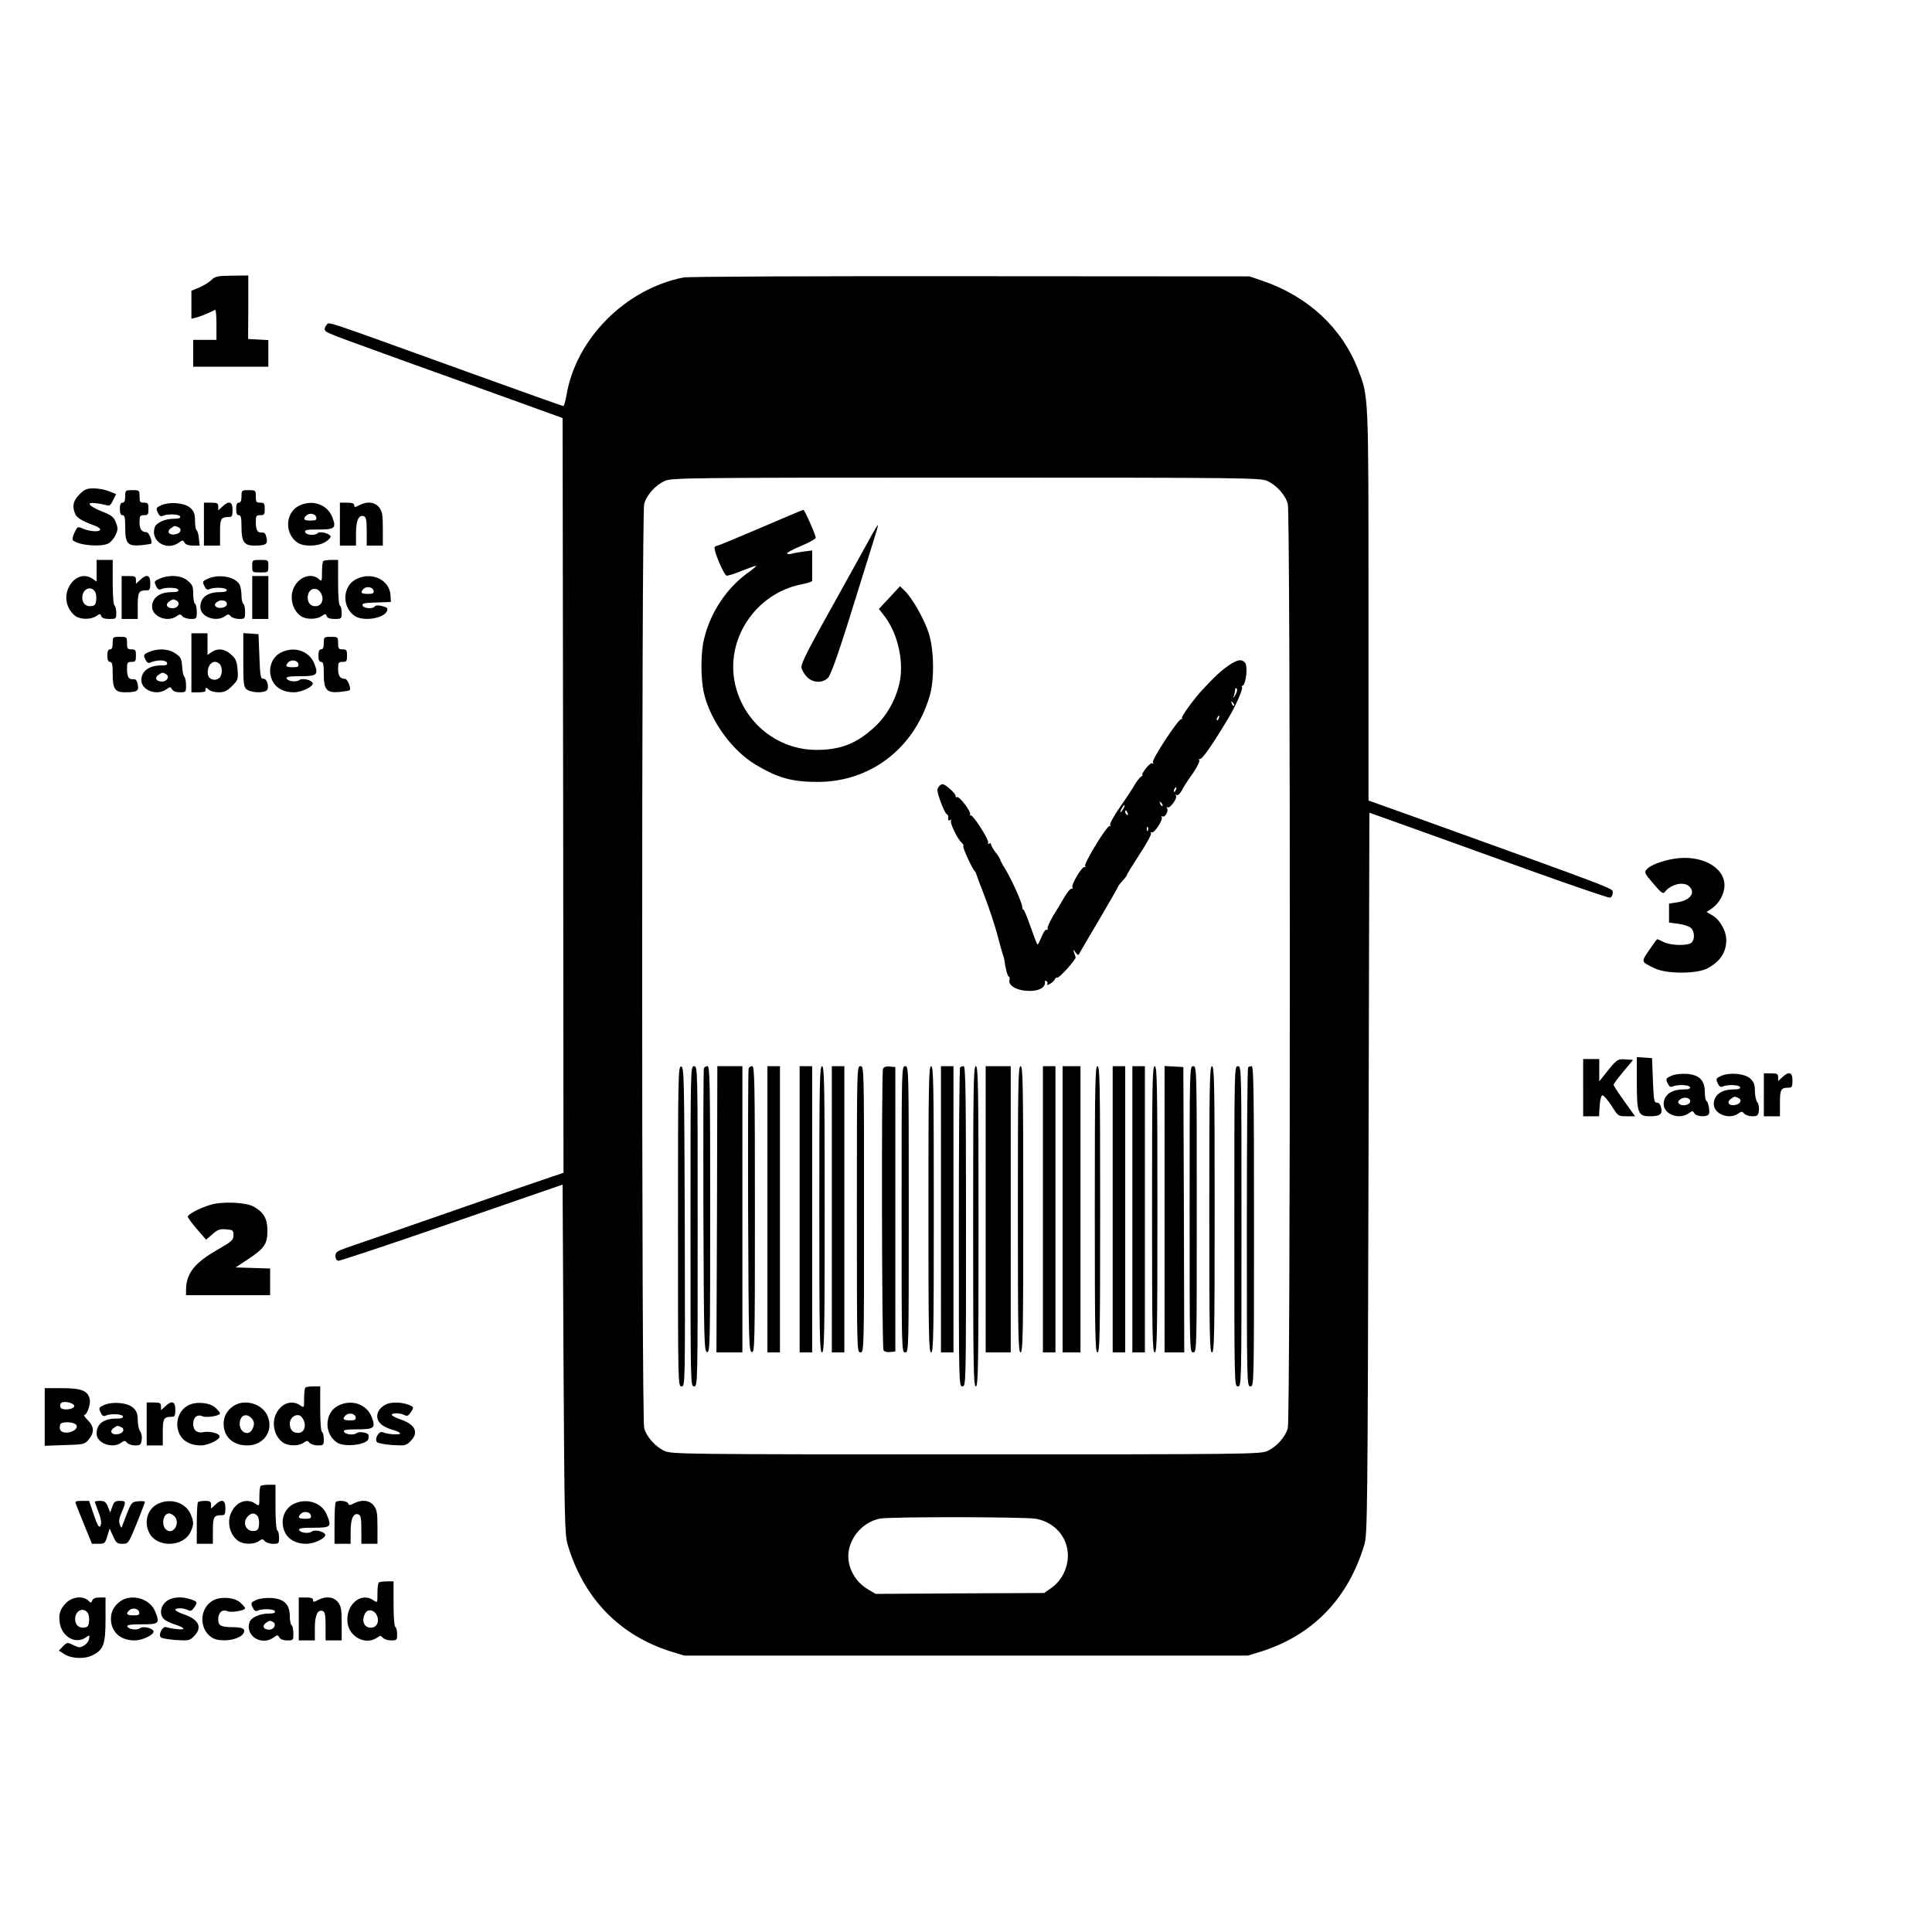 <?xml version="1.0" standalone="no"?>
<!DOCTYPE svg PUBLIC "-//W3C//DTD SVG 20010904//EN"
 "http://www.w3.org/TR/2001/REC-SVG-20010904/DTD/svg10.dtd">
<svg version="1.0" xmlns="http://www.w3.org/2000/svg"
 width="1080pt" height="1080pt" viewBox="0 0 1080 1080"
 preserveAspectRatio="xMidYMid meet">

<g transform="translate(0,1080) scale(0.1,-0.1)"
fill="#000000" stroke="none">
<path d="M1182 9235 c-13 -13 -44 -32 -68 -42 l-44 -18 0 -79 0 -78 27 7 c22
5 72 26 106 43 4 2 7 -35 7 -82 l0 -86 -65 0 -65 0 0 -75 0 -75 210 0 210 0 0
75 0 74 -57 3 -56 3 1 178 0 177 -91 -1 c-82 -1 -94 -4 -115 -24z"/>
<path d="M3821 9249 c-324 -64 -600 -341 -654 -656 -6 -35 -14 -63 -18 -63 -4
0 -245 86 -536 191 -834 301 -770 280 -787 263 -8 -8 -13 -21 -10 -28 6 -16
13 -18 419 -165 154 -55 422 -152 595 -214 l315 -114 3 -2109 2 -2110 -77 -26
c-43 -14 -301 -103 -573 -198 -272 -95 -524 -182 -560 -194 -56 -20 -65 -26
-65 -47 0 -14 7 -25 16 -27 9 -1 294 94 635 212 l619 214 5 -976 c5 -894 7
-982 23 -1036 89 -300 289 -507 577 -598 l75 -23 1575 0 1575 0 75 23 c288 91
487 296 577 598 17 55 18 181 23 2075 l5 2016 215 -77 c118 -42 417 -150 664
-239 247 -89 456 -160 465 -159 9 2 16 13 16 27 0 26 58 4 -1102 422 l-263 94
0 1092 c0 1193 1 1163 -59 1319 -90 232 -281 409 -536 495 l-70 24 -1560 1
c-861 1 -1580 -2 -1604 -7z m3264 -1138 c51 -23 101 -79 114 -128 15 -53 15
-5113 0 -5166 -13 -49 -63 -105 -114 -128 -38 -18 -115 -19 -1685 -19 -1570 0
-1647 1 -1685 19 -51 23 -101 79 -114 128 -15 53 -15 5113 0 5166 13 49 63
105 114 128 38 18 115 19 1685 19 1570 0 1647 -1 1685 -19z m-1294 -5801 c147
-28 220 -174 154 -307 -16 -32 -41 -61 -67 -79 l-41 -29 -471 -2 -471 -3 -39
23 c-86 49 -131 147 -108 235 22 82 90 147 171 163 58 11 812 10 872 -1z"/>
<path d="M4253 7850 c-128 -55 -237 -100 -242 -100 -6 0 -12 -4 -16 -9 -8 -14
51 -156 67 -159 7 -1 47 11 87 28 41 16 76 29 78 27 1 -2 -18 -19 -45 -38
-121 -87 -212 -224 -247 -374 -19 -76 -18 -223 0 -300 37 -155 157 -321 291
-401 126 -74 202 -95 347 -95 293 1 536 187 623 477 28 91 26 258 -4 354 -25
79 -93 198 -136 239 l-25 24 -59 -64 -59 -63 28 -36 c72 -90 110 -240 91 -358
-17 -99 -70 -199 -143 -266 -99 -92 -190 -128 -324 -128 -218 0 -405 151 -455
364 -58 251 111 509 368 561 35 7 63 16 62 20 0 4 0 44 0 88 l0 82 -47 -6
c-27 -4 -58 -9 -70 -13 -13 -3 -23 -2 -23 3 0 5 36 24 80 42 44 19 80 38 80
45 0 15 -62 156 -69 156 -3 0 -111 -45 -238 -100z"/>
<path d="M4869 7802 c-20 -37 -100 -182 -178 -322 -168 -300 -211 -383 -211
-409 0 -11 12 -33 26 -50 31 -37 87 -43 121 -12 19 18 68 160 173 501 23 74
57 184 76 244 19 60 34 110 32 111 -2 2 -19 -27 -39 -63z"/>
<path d="M6868 7080 c-24 -16 -62 -48 -84 -71 -21 -22 -48 -50 -60 -62 -45
-48 -123 -154 -117 -161 3 -3 2 -6 -4 -6 -17 0 -166 -227 -158 -241 5 -7 4
-10 -2 -6 -6 4 -23 -9 -37 -28 -15 -19 -24 -35 -20 -35 4 0 1 -6 -8 -12 -9 -7
-25 -27 -35 -45 -10 -18 -46 -73 -81 -123 -35 -50 -60 -95 -56 -102 4 -6 3 -9
-2 -5 -13 8 -147 -210 -138 -225 4 -6 3 -8 -3 -5 -12 8 -77 -99 -68 -113 3 -6
1 -9 -5 -8 -6 2 -23 -18 -38 -44 -15 -26 -44 -74 -65 -108 -20 -34 -34 -66
-31 -72 4 -6 2 -8 -3 -5 -7 4 -19 -12 -30 -38 -10 -25 -20 -45 -23 -45 -3 0
-20 45 -39 99 -19 55 -37 98 -40 96 -3 -2 -7 7 -7 18 -2 25 -64 161 -98 215
-13 20 -24 42 -25 47 -1 6 -13 24 -27 42 -13 17 -24 37 -24 43 0 6 -5 8 -12 4
-6 -4 -8 -3 -4 4 8 14 -88 164 -99 154 -5 -4 -5 -2 -2 4 8 15 -61 106 -74 98
-5 -3 -8 0 -7 6 2 6 -14 25 -34 42 -31 26 -40 29 -53 18 -8 -7 -15 -19 -15
-26 0 -24 39 -127 51 -134 6 -4 10 -10 10 -14 -3 -20 0 -26 11 -20 7 4 8 3 4
-4 -7 -12 37 -104 60 -123 7 -6 12 -15 9 -19 -5 -8 51 -129 64 -140 3 -3 7 -9
8 -15 1 -5 23 -63 48 -128 25 -65 57 -162 71 -215 14 -53 28 -104 31 -112 3
-8 7 -19 7 -25 6 -47 19 -95 26 -95 4 0 6 -8 3 -18 -7 -28 31 -54 87 -60 71
-7 117 15 111 51 -1 5 3 6 9 2 6 -3 7 -11 4 -17 -4 -6 3 -5 15 2 12 6 25 18
28 26 3 7 9 12 13 9 9 -6 106 102 103 114 -1 3 -5 15 -9 26 -7 20 -6 20 8 1
15 -19 16 -19 28 5 7 13 57 98 111 189 53 91 98 168 98 172 1 4 13 20 26 34
14 15 25 30 25 34 0 4 32 55 70 114 39 59 68 112 64 118 -4 6 -3 8 3 5 14 -9
66 70 57 85 -4 7 -3 8 4 4 14 -8 36 30 26 46 -4 6 -3 8 3 5 13 -8 56 50 47 65
-4 7 -3 8 4 4 6 -4 18 6 27 23 8 17 36 60 61 95 26 37 42 71 38 77 -4 7 -3 9
3 6 11 -7 80 93 171 248 37 64 75 155 64 155 -4 0 -1 4 6 8 18 12 28 108 12
127 -18 22 -41 19 -92 -15z m37 -166 c-9 -16 -13 -20 -9 -9 4 11 7 28 8 37 0
10 4 14 9 9 5 -5 2 -21 -8 -37z m-7 -59 c-3 -3 -9 2 -12 12 -6 14 -5 15 5 6 7
-7 10 -15 7 -18z m-85 -70 c-3 -9 -8 -14 -10 -11 -3 3 -2 9 2 15 9 16 15 13 8
-4z m-240 -400 c-3 -9 -8 -14 -10 -11 -3 3 -2 9 2 15 9 16 15 13 8 -4z m-75
-90 c-3 -3 -9 2 -12 12 -6 14 -5 15 5 6 7 -7 10 -15 7 -18z m-218 -15 c-6 -11
-13 -20 -16 -20 -2 0 0 9 6 20 6 11 13 20 16 20 2 0 0 -9 -6 -20z m24 -26 c3
-8 2 -12 -4 -9 -6 3 -10 10 -10 16 0 14 7 11 14 -7z m113 -96 c-3 -8 -6 -5 -6
6 -1 11 2 17 5 13 3 -3 4 -12 1 -19z"/>
<path d="M3790 3946 c0 -890 0 -896 20 -896 20 0 20 5 18 892 -3 841 -4 893
-20 896 -17 3 -18 -45 -18 -892z"/>
<path d="M3860 3945 c0 -888 0 -895 20 -895 20 0 20 7 20 895 0 888 0 895 -20
895 -20 0 -20 -7 -20 -895z"/>
<path d="M3935 4828 c-3 -7 -4 -366 -3 -798 3 -738 4 -785 21 -788 16 -3 17
40 17 797 0 713 -2 801 -15 801 -9 0 -18 -6 -20 -12z"/>
<path d="M4008 4040 l-3 -800 73 0 72 0 0 800 0 800 -70 0 -70 0 -2 -800z"/>
<path d="M4185 4828 c-3 -7 -4 -366 -3 -798 3 -738 4 -785 21 -788 16 -3 17
40 17 797 0 713 -2 801 -15 801 -9 0 -18 -6 -20 -12z"/>
<path d="M4290 4040 l0 -800 35 0 35 0 0 800 0 800 -35 0 -35 0 0 -800z"/>
<path d="M4470 4040 l0 -800 35 0 35 0 0 800 0 800 -35 0 -35 0 0 -800z"/>
<path d="M4580 4040 c0 -704 2 -800 15 -800 13 0 15 96 15 800 0 704 -2 800
-15 800 -13 0 -15 -96 -15 -800z"/>
<path d="M4650 4040 l0 -800 35 0 35 0 0 800 0 800 -35 0 -35 0 0 -800z"/>
<path d="M4790 4040 c0 -793 0 -800 20 -800 20 0 20 7 20 800 0 793 0 800 -20
800 -20 0 -20 -7 -20 -800z"/>
<path d="M4936 4825 c-9 -25 -7 -1558 3 -1573 5 -8 21 -12 37 -10 l29 3 0 795
0 795 -31 3 c-22 2 -33 -2 -38 -13z"/>
<path d="M5040 4040 c0 -793 0 -800 20 -800 20 0 20 7 20 800 0 793 0 800 -20
800 -20 0 -20 -7 -20 -800z"/>
<path d="M5190 4040 c0 -704 2 -800 15 -800 13 0 15 96 15 800 0 704 -2 800
-15 800 -13 0 -15 -96 -15 -800z"/>
<path d="M5260 4040 l0 -800 35 0 35 0 0 800 0 800 -35 0 -35 0 0 -800z"/>
<path d="M5367 4833 c-4 -3 -7 -406 -7 -895 0 -881 0 -888 20 -888 20 0 20 7
20 895 0 739 -2 895 -13 895 -8 0 -17 -3 -20 -7z"/>
<path d="M5440 3945 c0 -789 2 -895 15 -895 13 0 15 106 15 895 0 789 -2 895
-15 895 -13 0 -15 -106 -15 -895z"/>
<path d="M5510 4040 l0 -800 70 0 70 0 0 800 0 800 -70 0 -70 0 0 -800z"/>
<path d="M5690 4040 c0 -704 2 -800 15 -800 13 0 15 96 15 800 0 704 -2 800
-15 800 -13 0 -15 -96 -15 -800z"/>
<path d="M5830 4040 l0 -800 35 0 35 0 0 800 0 800 -35 0 -35 0 0 -800z"/>
<path d="M5940 4040 l0 -800 50 0 50 0 0 800 0 800 -50 0 -50 0 0 -800z"/>
<path d="M6120 4040 c0 -704 2 -800 15 -800 13 0 15 96 15 800 0 704 -2 800
-15 800 -13 0 -15 -96 -15 -800z"/>
<path d="M6220 4040 l0 -800 35 0 35 0 0 800 0 800 -35 0 -35 0 0 -800z"/>
<path d="M6330 4040 l0 -800 35 0 35 0 0 800 0 800 -35 0 -35 0 0 -800z"/>
<path d="M6440 4040 c0 -704 2 -800 15 -800 13 0 15 96 15 800 0 704 -2 800
-15 800 -13 0 -15 -96 -15 -800z"/>
<path d="M6510 4041 l0 -801 55 0 55 0 -2 798 -3 797 -52 3 -53 3 0 -800z"/>
<path d="M6650 4040 c0 -793 0 -800 20 -800 20 0 20 7 20 800 0 793 0 800 -20
800 -20 0 -20 -7 -20 -800z"/>
<path d="M6760 4040 c0 -704 2 -800 15 -800 13 0 15 96 15 800 0 704 -2 800
-15 800 -13 0 -15 -96 -15 -800z"/>
<path d="M6900 3945 c0 -888 0 -895 20 -895 20 0 20 7 20 895 0 888 0 895 -20
895 -20 0 -20 -7 -20 -895z"/>
<path d="M6977 4833 c-4 -3 -7 -406 -7 -895 0 -881 0 -888 20 -888 20 0 20 7
20 895 0 739 -2 895 -13 895 -8 0 -17 -3 -20 -7z"/>
<path d="M444 8036 c-36 -36 -42 -67 -23 -110 10 -22 41 -40 112 -66 15 -5 27
-14 27 -20 0 -15 -55 -12 -94 4 -33 14 -33 14 -50 -22 -9 -19 -13 -38 -9 -42
31 -28 151 -39 197 -19 14 7 32 27 41 46 15 31 15 40 3 72 -12 31 -23 40 -78
62 -75 30 -93 54 -34 46 22 -2 48 -8 59 -11 17 -6 24 0 37 28 l17 34 -40 16
c-22 9 -60 16 -85 16 -39 0 -51 -5 -80 -34z"/>
<path d="M700 8025 c0 -24 -5 -35 -15 -35 -10 0 -15 -11 -15 -35 0 -24 5 -35
15 -35 12 0 15 -14 15 -69 0 -90 13 -105 87 -99 29 3 55 7 58 9 9 10 -12 64
-26 64 -28 1 -39 17 -39 56 0 35 3 39 25 39 22 0 25 4 25 35 0 31 -3 35 -25
35 -22 0 -25 4 -25 35 0 34 -1 35 -40 35 -39 0 -40 -1 -40 -35z"/>
<path d="M1350 8025 c0 -24 -5 -35 -15 -35 -10 0 -15 -11 -15 -35 0 -24 5 -35
15 -35 12 0 15 -14 15 -68 0 -80 15 -102 71 -102 65 0 77 8 69 43 -5 24 -11
32 -26 30 -25 -2 -34 14 -34 60 0 33 3 37 25 37 22 0 25 4 25 35 0 31 -3 35
-25 35 -22 0 -25 4 -25 35 0 34 -1 35 -40 35 -39 0 -40 -1 -40 -35z"/>
<path d="M902 7976 c-30 -14 -31 -17 -20 -41 8 -18 16 -24 27 -19 27 13 94 10
98 -3 3 -9 -8 -13 -37 -13 -46 0 -94 -21 -104 -45 -29 -77 63 -138 133 -89 22
16 24 16 33 0 6 -10 22 -16 46 -16 l38 0 -4 40 c-2 22 -8 43 -13 46 -5 3 -9
27 -9 53 0 38 -5 52 -25 71 -31 29 -114 37 -163 16z m92 -122 c25 -9 19 -33
-10 -40 -36 -9 -56 12 -30 32 23 16 20 16 40 8z"/>
<path d="M1140 7870 l0 -120 45 0 45 0 0 74 c0 77 5 86 51 86 16 0 19 7 19 40
0 47 -20 53 -57 18 l-23 -21 0 21 c0 19 -6 22 -40 22 l-40 0 0 -120z"/>
<path d="M1672 7973 c-78 -38 -83 -157 -8 -207 36 -23 113 -21 154 4 19 11 32
26 30 32 -6 16 -60 30 -72 18 -15 -15 -63 -12 -70 5 -4 13 8 15 75 15 91 0
100 8 77 68 -27 72 -112 102 -186 65z m96 -65 c3 -15 -4 -18 -32 -18 -38 0
-44 8 -24 28 17 17 52 11 56 -10z"/>
<path d="M1900 7870 l0 -120 45 0 45 0 0 69 c0 73 16 106 45 95 12 -5 15 -25
15 -85 l0 -79 45 0 45 0 0 94 c0 79 -3 97 -21 120 -24 30 -67 35 -111 12 -24
-13 -28 -13 -28 0 0 10 -12 14 -40 14 l-40 0 0 -120z"/>
<path d="M540 7609 l0 -60 -22 15 c-85 60 -185 -63 -133 -164 8 -16 25 -36 37
-44 29 -20 87 -20 116 0 20 14 23 14 28 0 4 -11 19 -16 45 -16 38 0 39 1 39
34 0 19 -4 38 -10 41 -6 4 -10 58 -10 131 l0 124 -45 0 -45 0 0 -61z m-11
-113 c7 -8 11 -30 9 -48 -2 -26 -8 -34 -26 -36 -31 -5 -52 15 -52 47 0 46 43
69 69 37z"/>
<path d="M1410 7635 c0 -35 0 -35 45 -35 45 0 45 0 45 35 0 35 0 35 -45 35
-45 0 -45 0 -45 -35z"/>
<path d="M1807 7663 c-4 -3 -7 -31 -7 -61 0 -53 -1 -54 -18 -39 -39 36 -108
14 -137 -43 -29 -55 -12 -130 37 -164 29 -20 87 -20 116 0 20 14 23 14 28 0 4
-11 19 -16 45 -16 38 0 39 1 39 34 0 19 -4 38 -10 41 -6 4 -10 58 -10 131 l0
124 -38 0 c-21 0 -42 -3 -45 -7z m-11 -182 c16 -31 3 -65 -25 -69 -30 -5 -51
15 -51 47 0 53 53 68 76 22z"/>
<path d="M680 7460 l0 -120 45 0 45 0 0 74 c0 77 5 86 51 86 16 0 19 7 19 40
0 47 -20 53 -57 18 l-23 -21 0 21 c0 19 -6 22 -40 22 l-40 0 0 -120z"/>
<path d="M892 7565 c-30 -13 -31 -16 -20 -40 8 -18 16 -24 27 -19 27 13 94 10
98 -3 3 -9 -8 -13 -37 -13 -67 0 -109 -31 -110 -81 0 -56 85 -90 137 -54 18
13 22 13 33 0 7 -8 28 -15 46 -15 33 0 34 1 34 39 0 22 -4 43 -10 46 -5 3 -10
28 -10 55 0 42 -4 52 -31 74 -35 30 -102 35 -157 11z m97 -124 c21 -13 5 -41
-23 -41 -33 0 -44 20 -21 37 22 15 25 16 44 4z"/>
<path d="M1162 7565 c-30 -13 -31 -16 -20 -40 8 -18 16 -24 27 -19 27 13 94
10 98 -3 3 -9 -8 -13 -37 -13 -71 0 -110 -30 -110 -84 0 -54 87 -86 137 -51
18 13 22 13 33 0 7 -8 28 -15 46 -15 33 0 34 1 34 39 0 22 -4 43 -10 46 -5 3
-10 24 -10 46 0 22 -5 49 -10 60 -25 45 -113 62 -178 34z m106 -144 c-4 -19
-46 -27 -62 -11 -8 8 -6 15 7 25 23 17 59 8 55 -14z"/>
<path d="M1410 7460 l0 -120 45 0 45 0 0 120 0 120 -45 0 -45 0 0 -120z"/>
<path d="M1992 7563 c-78 -38 -83 -157 -8 -207 48 -31 163 -13 179 28 7 17 3
21 -35 30 -15 3 -30 2 -33 -4 -10 -15 -62 -12 -68 5 -5 12 9 15 76 17 l82 3
-2 39 c-6 85 -105 132 -191 89z m96 -65 c3 -15 -4 -18 -32 -18 -38 0 -44 8
-24 28 17 17 52 11 56 -10z"/>
<path d="M1070 7095 l0 -165 40 0 c22 0 39 3 39 8 -3 19 2 22 17 8 9 -9 32
-16 56 -16 32 0 47 7 75 35 34 34 35 38 31 92 -4 48 -10 61 -37 85 -35 32 -75
36 -109 12 l-22 -15 0 60 0 61 -45 0 -45 0 0 -165z m158 -7 c17 -17 15 -63 -2
-78 -25 -20 -61 -8 -64 22 -6 53 34 88 66 56z"/>
<path d="M1360 7112 c0 -132 2 -151 18 -165 20 -18 87 -23 111 -8 19 12 5 69
-17 67 -15 -1 -18 14 -22 124 l-5 125 -42 3 -43 3 0 -149z"/>
<path d="M630 7205 c0 -24 -5 -35 -15 -35 -10 0 -15 -11 -15 -35 0 -24 5 -35
15 -35 12 0 15 -14 15 -69 0 -82 13 -101 68 -101 68 0 80 8 72 43 -5 24 -11
32 -26 30 -25 -2 -34 14 -34 60 0 33 3 37 25 37 22 0 25 4 25 35 0 31 -3 35
-25 35 -22 0 -25 4 -25 35 0 34 -1 35 -40 35 -39 0 -40 -1 -40 -35z"/>
<path d="M1810 7205 c0 -24 -5 -35 -15 -35 -10 0 -15 -11 -15 -35 0 -24 5 -35
15 -35 12 0 15 -14 15 -68 0 -89 16 -107 90 -100 28 3 52 7 55 10 9 9 -12 63
-26 63 -28 1 -39 17 -39 56 0 35 3 39 25 39 22 0 25 4 25 35 0 31 -3 35 -25
35 -22 0 -25 4 -25 35 0 34 -1 35 -40 35 -39 0 -40 -1 -40 -35z"/>
<path d="M832 7155 c-30 -13 -31 -16 -20 -40 8 -18 16 -24 27 -19 36 16 88 16
94 0 5 -13 -1 -16 -34 -16 -66 0 -108 -32 -109 -81 0 -58 85 -90 139 -53 22
16 24 16 33 0 6 -10 22 -16 43 -16 34 0 35 1 35 38 0 21 -4 42 -9 48 -6 5 -11
31 -13 59 -3 43 -7 52 -37 72 -39 27 -99 30 -149 8z m97 -124 c21 -13 5 -41
-23 -41 -33 0 -44 20 -21 37 22 15 25 16 44 4z"/>
<path d="M1572 7153 c-58 -28 -79 -102 -47 -163 20 -38 63 -60 117 -60 46 0
112 33 106 52 -6 17 -59 29 -74 17 -17 -14 -66 -8 -72 9 -3 9 17 12 77 12 93
0 102 8 79 68 -27 72 -112 102 -186 65z m96 -65 c3 -15 -4 -18 -32 -18 -38 0
-44 8 -24 28 17 17 52 11 56 -10z"/>
<path d="M9355 5999 c-65 -11 -129 -35 -149 -58 -16 -17 -14 -22 36 -80 41
-49 54 -59 63 -49 34 46 109 63 139 32 36 -35 3 -78 -68 -88 l-46 -7 0 -53 0
-53 52 -7 c29 -4 61 -14 70 -23 22 -20 23 -66 3 -83 -22 -18 -116 -16 -155 4
-18 9 -34 16 -36 16 -2 0 -22 -28 -45 -61 -46 -68 -47 -64 31 -102 65 -32 236
-32 295 0 71 38 105 89 105 159 0 49 -35 112 -76 136 l-34 20 31 21 c40 28 69
81 69 128 0 104 -134 174 -285 148z"/>
<path d="M9150 4748 c0 -171 7 -188 73 -188 57 0 71 11 63 48 -5 19 -13 29
-24 28 -15 -1 -18 14 -22 124 l-5 125 -42 3 -43 3 0 -143z"/>
<path d="M8850 4720 l0 -160 45 0 44 0 3 57 c2 31 8 58 15 60 6 2 28 -23 50
-56 38 -60 38 -61 85 -61 l48 0 -60 84 c-33 46 -60 87 -60 92 0 5 25 38 55 74
l54 65 -42 3 c-45 4 -52 -2 -119 -88 l-28 -35 0 63 0 62 -45 0 -45 0 0 -160z"/>
<path d="M9342 4786 c-30 -14 -31 -17 -20 -41 8 -18 16 -24 27 -19 27 13 94
10 98 -3 3 -9 -8 -13 -37 -13 -67 0 -109 -31 -110 -81 0 -58 85 -90 139 -53
22 16 24 16 33 0 11 -19 74 -22 81 -3 6 17 -3 66 -14 73 -5 3 -9 25 -9 49 0
66 -31 97 -101 102 -33 2 -66 -2 -87 -11z m106 -145 c-4 -19 -46 -27 -62 -11
-8 8 -6 15 7 25 23 17 59 8 55 -14z"/>
<path d="M9622 4786 c-30 -14 -31 -17 -20 -41 8 -18 16 -24 27 -19 27 13 94
10 98 -3 3 -9 -8 -13 -37 -13 -67 0 -109 -31 -110 -81 0 -56 85 -90 137 -54
18 13 22 13 33 0 7 -8 27 -15 45 -15 29 0 33 4 37 30 3 17 -1 38 -8 48 -8 9
-14 38 -14 63 0 35 -6 51 -25 69 -31 29 -114 37 -163 16z m92 -122 c25 -9 19
-33 -10 -40 -36 -9 -56 12 -30 32 23 16 20 16 40 8z"/>
<path d="M9860 4680 l0 -120 45 0 45 0 0 74 c0 77 5 86 51 86 16 0 19 7 19 40
0 47 -20 53 -57 18 l-23 -21 0 21 c0 19 -6 22 -40 22 l-40 0 0 -120z"/>
<path d="M1180 4066 c-60 -17 -130 -54 -130 -67 0 -6 23 -38 51 -70 l51 -59
35 30 c29 26 42 31 76 28 39 -3 42 -5 42 -33 0 -27 -8 -34 -89 -81 -130 -74
-176 -134 -176 -226 l0 -28 235 0 235 0 0 75 0 74 -97 3 -96 3 68 45 c92 60
110 86 110 160 0 67 -20 102 -75 134 -42 25 -175 31 -240 12z"/>
<path d="M1707 3043 c-4 -3 -7 -31 -7 -60 0 -54 0 -54 -22 -39 -46 32 -104 13
-133 -44 -29 -55 -12 -130 37 -164 28 -20 87 -21 115 -1 18 13 22 13 33 0 7
-8 28 -15 46 -15 32 0 34 2 34 34 0 19 -4 38 -10 41 -6 4 -10 58 -10 131 l0
124 -38 0 c-21 0 -42 -3 -45 -7z m-20 -165 c30 -38 18 -88 -20 -88 -31 0 -47
18 -47 52 0 39 46 63 67 36z"/>
<path d="M250 2879 l0 -161 111 4 c107 3 112 4 135 31 32 38 31 72 -5 108 -16
16 -25 29 -20 29 15 0 36 59 31 86 -9 49 -45 64 -153 64 l-99 0 0 -161z m165
61 c0 -19 -65 -26 -76 -9 -4 8 -4 19 2 25 13 16 74 2 74 -16z m5 -100 c24 -15
-1 -44 -42 -48 -36 -3 -51 14 -41 46 5 14 61 16 83 2z"/>
<path d="M582 2946 c-30 -14 -31 -17 -20 -41 8 -18 16 -24 27 -19 27 13 94 10
98 -3 3 -9 -8 -13 -37 -13 -71 0 -110 -30 -110 -84 0 -54 87 -86 137 -51 18
13 22 13 33 0 7 -8 27 -15 45 -15 29 0 33 4 37 30 3 17 -1 38 -8 48 -8 9 -14
38 -14 63 0 35 -6 51 -25 69 -31 29 -114 37 -163 16z m92 -122 c25 -9 19 -33
-10 -40 -36 -9 -56 12 -30 32 23 16 20 16 40 8z"/>
<path d="M820 2840 l0 -120 45 0 45 0 0 74 c0 77 5 86 51 86 16 0 19 7 19 40
0 47 -20 53 -57 18 l-23 -21 0 21 c0 19 -6 22 -40 22 l-40 0 0 -120z"/>
<path d="M1054 2945 c-58 -30 -80 -104 -49 -165 20 -38 63 -60 116 -60 44 0
113 34 106 53 -5 16 -57 28 -90 21 -35 -7 -57 10 -57 46 0 37 23 56 52 43 23
-10 98 3 98 16 0 4 -11 18 -25 31 -31 30 -107 37 -151 15z"/>
<path d="M1306 2941 c-37 -25 -55 -57 -56 -99 0 -74 52 -122 132 -122 92 0
149 81 114 164 -29 69 -127 98 -190 57z m98 -67 c19 -18 20 -38 6 -65 -21 -38
-70 -17 -70 31 0 46 34 64 64 34z"/>
<path d="M1892 2943 c-78 -38 -83 -157 -8 -207 45 -29 176 -11 176 24 0 6 0
13 0 18 -1 13 -53 22 -66 11 -17 -14 -66 -8 -72 9 -3 9 17 12 77 12 93 0 102
8 79 68 -27 72 -112 102 -186 65z m96 -65 c3 -15 -4 -18 -32 -18 -38 0 -44 8
-24 28 17 17 52 11 56 -10z"/>
<path d="M2155 2948 c-56 -30 -62 -88 -13 -118 18 -11 45 -22 60 -25 15 -4 31
-11 34 -17 7 -11 -69 -7 -97 6 -21 9 -48 -39 -31 -56 6 -6 45 -13 86 -16 70
-4 76 -3 100 21 49 49 29 94 -57 123 -26 9 -47 20 -47 25 0 12 47 11 70 -1 15
-8 22 -5 34 12 22 31 21 34 -15 47 -40 14 -98 14 -124 -1z"/>
<path d="M1457 2493 c-4 -3 -7 -31 -7 -60 0 -54 0 -54 -22 -39 -46 32 -104 13
-133 -44 -29 -55 -12 -130 37 -164 28 -20 87 -21 115 -1 18 13 22 13 33 0 7
-8 28 -15 46 -15 32 0 34 2 34 34 0 19 -4 38 -10 41 -6 4 -10 58 -10 131 l0
124 -38 0 c-21 0 -42 -3 -45 -7z m-18 -167 c7 -8 11 -30 9 -48 -2 -26 -8 -34
-26 -36 -46 -7 -71 48 -36 82 19 20 38 20 53 2z"/>
<path d="M424 2393 c4 -10 25 -64 48 -120 l42 -103 36 0 c35 0 38 3 50 43 l13
42 19 -42 c17 -38 23 -43 52 -43 33 0 34 1 80 113 25 63 46 117 46 121 0 4
-17 6 -37 4 -34 -3 -38 -7 -59 -58 -12 -30 -25 -64 -29 -75 -6 -19 -6 -19 -15
2 -7 17 -4 36 10 69 26 60 25 64 -11 64 -25 0 -32 -5 -41 -32 l-12 -33 -13 33
c-11 26 -19 32 -43 32 -17 0 -30 -2 -30 -5 0 -2 9 -27 20 -56 12 -29 18 -60
14 -71 -8 -27 -17 -13 -45 70 l-21 62 -40 0 c-34 0 -39 -3 -34 -17z"/>
<path d="M882 2393 c-58 -28 -79 -102 -47 -163 43 -83 189 -79 230 6 19 40 19
56 1 99 -28 66 -113 93 -184 58z m93 -69 c34 -35 -3 -103 -42 -78 -34 21 -24
94 13 94 7 0 20 -7 29 -16z"/>
<path d="M1107 2403 c-4 -3 -7 -57 -7 -120 l0 -113 45 0 45 0 0 74 c0 77 5 86
51 86 16 0 19 7 19 40 0 47 -20 53 -57 18 l-23 -21 0 21 c0 18 -6 22 -33 22
-19 0 -37 -3 -40 -7z"/>
<path d="M1642 2393 c-58 -28 -79 -102 -47 -163 20 -38 63 -60 117 -60 46 0
112 33 106 52 -6 17 -59 29 -74 17 -17 -14 -66 -8 -72 9 -3 9 18 12 82 12 97
0 101 5 72 75 -28 66 -113 93 -184 58z m96 -65 c3 -15 -4 -18 -32 -18 -38 0
-44 8 -24 28 17 17 52 11 56 -10z"/>
<path d="M1877 2403 c-4 -3 -7 -57 -7 -120 l0 -113 45 0 45 0 0 69 c0 73 16
106 45 95 12 -5 15 -25 15 -85 l0 -79 45 0 45 0 0 94 c0 79 -3 97 -21 120 -23
30 -67 35 -111 12 -23 -12 -27 -12 -32 0 -5 14 -57 20 -69 7z"/>
<path d="M2117 1953 c-4 -3 -7 -31 -7 -60 0 -54 0 -54 -22 -39 -71 50 -158
-26 -145 -127 11 -79 102 -125 164 -82 18 13 22 13 33 0 7 -8 28 -15 46 -15
32 0 34 2 34 34 0 19 -4 38 -10 41 -6 4 -10 58 -10 131 l0 124 -38 0 c-21 0
-42 -3 -45 -7z m-11 -182 c16 -31 3 -65 -25 -69 -43 -7 -64 35 -40 79 14 27
50 21 65 -10z"/>
<path d="M372 1842 c-36 -34 -47 -68 -37 -119 14 -75 89 -115 144 -77 22 16
23 15 19 -7 -1 -13 -15 -30 -29 -38 -23 -13 -29 -12 -59 3 -33 16 -35 16 -58
-7 l-23 -24 28 -18 c40 -27 112 -31 158 -9 63 30 75 61 75 202 l0 122 -34 0
c-22 0 -36 -6 -40 -16 -6 -16 -8 -16 -24 0 -30 26 -85 20 -120 -12z m117 -56
c7 -8 11 -30 9 -48 -2 -26 -8 -34 -26 -36 -31 -5 -52 15 -52 47 0 46 43 69 69
37z"/>
<path d="M676 1851 c-37 -25 -55 -57 -56 -99 0 -74 52 -122 132 -122 46 0 112
33 106 52 -6 17 -59 29 -74 17 -17 -14 -66 -8 -72 9 -3 9 18 12 82 12 97 0
101 5 72 75 -29 68 -128 97 -190 56z m102 -63 c3 -15 -4 -18 -32 -18 -38 0
-44 8 -24 28 17 17 52 11 56 -10z"/>
<path d="M926 1845 c-31 -28 -35 -74 -8 -97 9 -9 35 -21 57 -28 60 -19 68 -33
15 -27 -25 2 -52 8 -61 11 -19 8 -46 -41 -30 -57 5 -5 44 -12 85 -15 70 -4 76
-3 100 21 49 49 29 94 -57 123 -26 9 -47 20 -47 25 0 12 47 11 70 -1 15 -8 22
-5 34 12 22 31 21 34 -15 47 -56 19 -113 14 -143 -14z"/>
<path d="M1194 1855 c-79 -41 -85 -159 -10 -209 48 -31 163 -13 179 28 9 22
-9 30 -67 30 -63 1 -76 9 -76 45 0 37 23 57 52 44 21 -9 98 4 98 17 0 4 -11
17 -25 30 -31 30 -107 37 -151 15z"/>
<path d="M1432 1856 c-30 -14 -31 -17 -20 -41 8 -18 16 -24 27 -19 27 13 94
10 98 -3 3 -9 -8 -13 -37 -13 -46 0 -94 -21 -104 -45 -29 -77 63 -138 133 -89
22 16 24 16 33 0 6 -10 22 -16 43 -16 34 0 35 1 35 39 0 22 -4 43 -10 46 -5 3
-10 26 -10 50 0 66 -31 97 -101 102 -33 2 -66 -2 -87 -11z m96 -124 c19 -13 3
-42 -23 -42 -32 0 -42 20 -20 37 22 15 25 16 43 5z"/>
<path d="M1670 1750 l0 -120 45 0 45 0 0 69 c0 73 16 106 45 95 12 -5 15 -25
15 -85 l0 -79 45 0 45 0 0 94 c0 79 -3 97 -21 120 -24 30 -67 35 -111 12 -24
-13 -28 -13 -28 0 0 10 -12 14 -40 14 l-40 0 0 -120z"/>
</g>
</svg>

